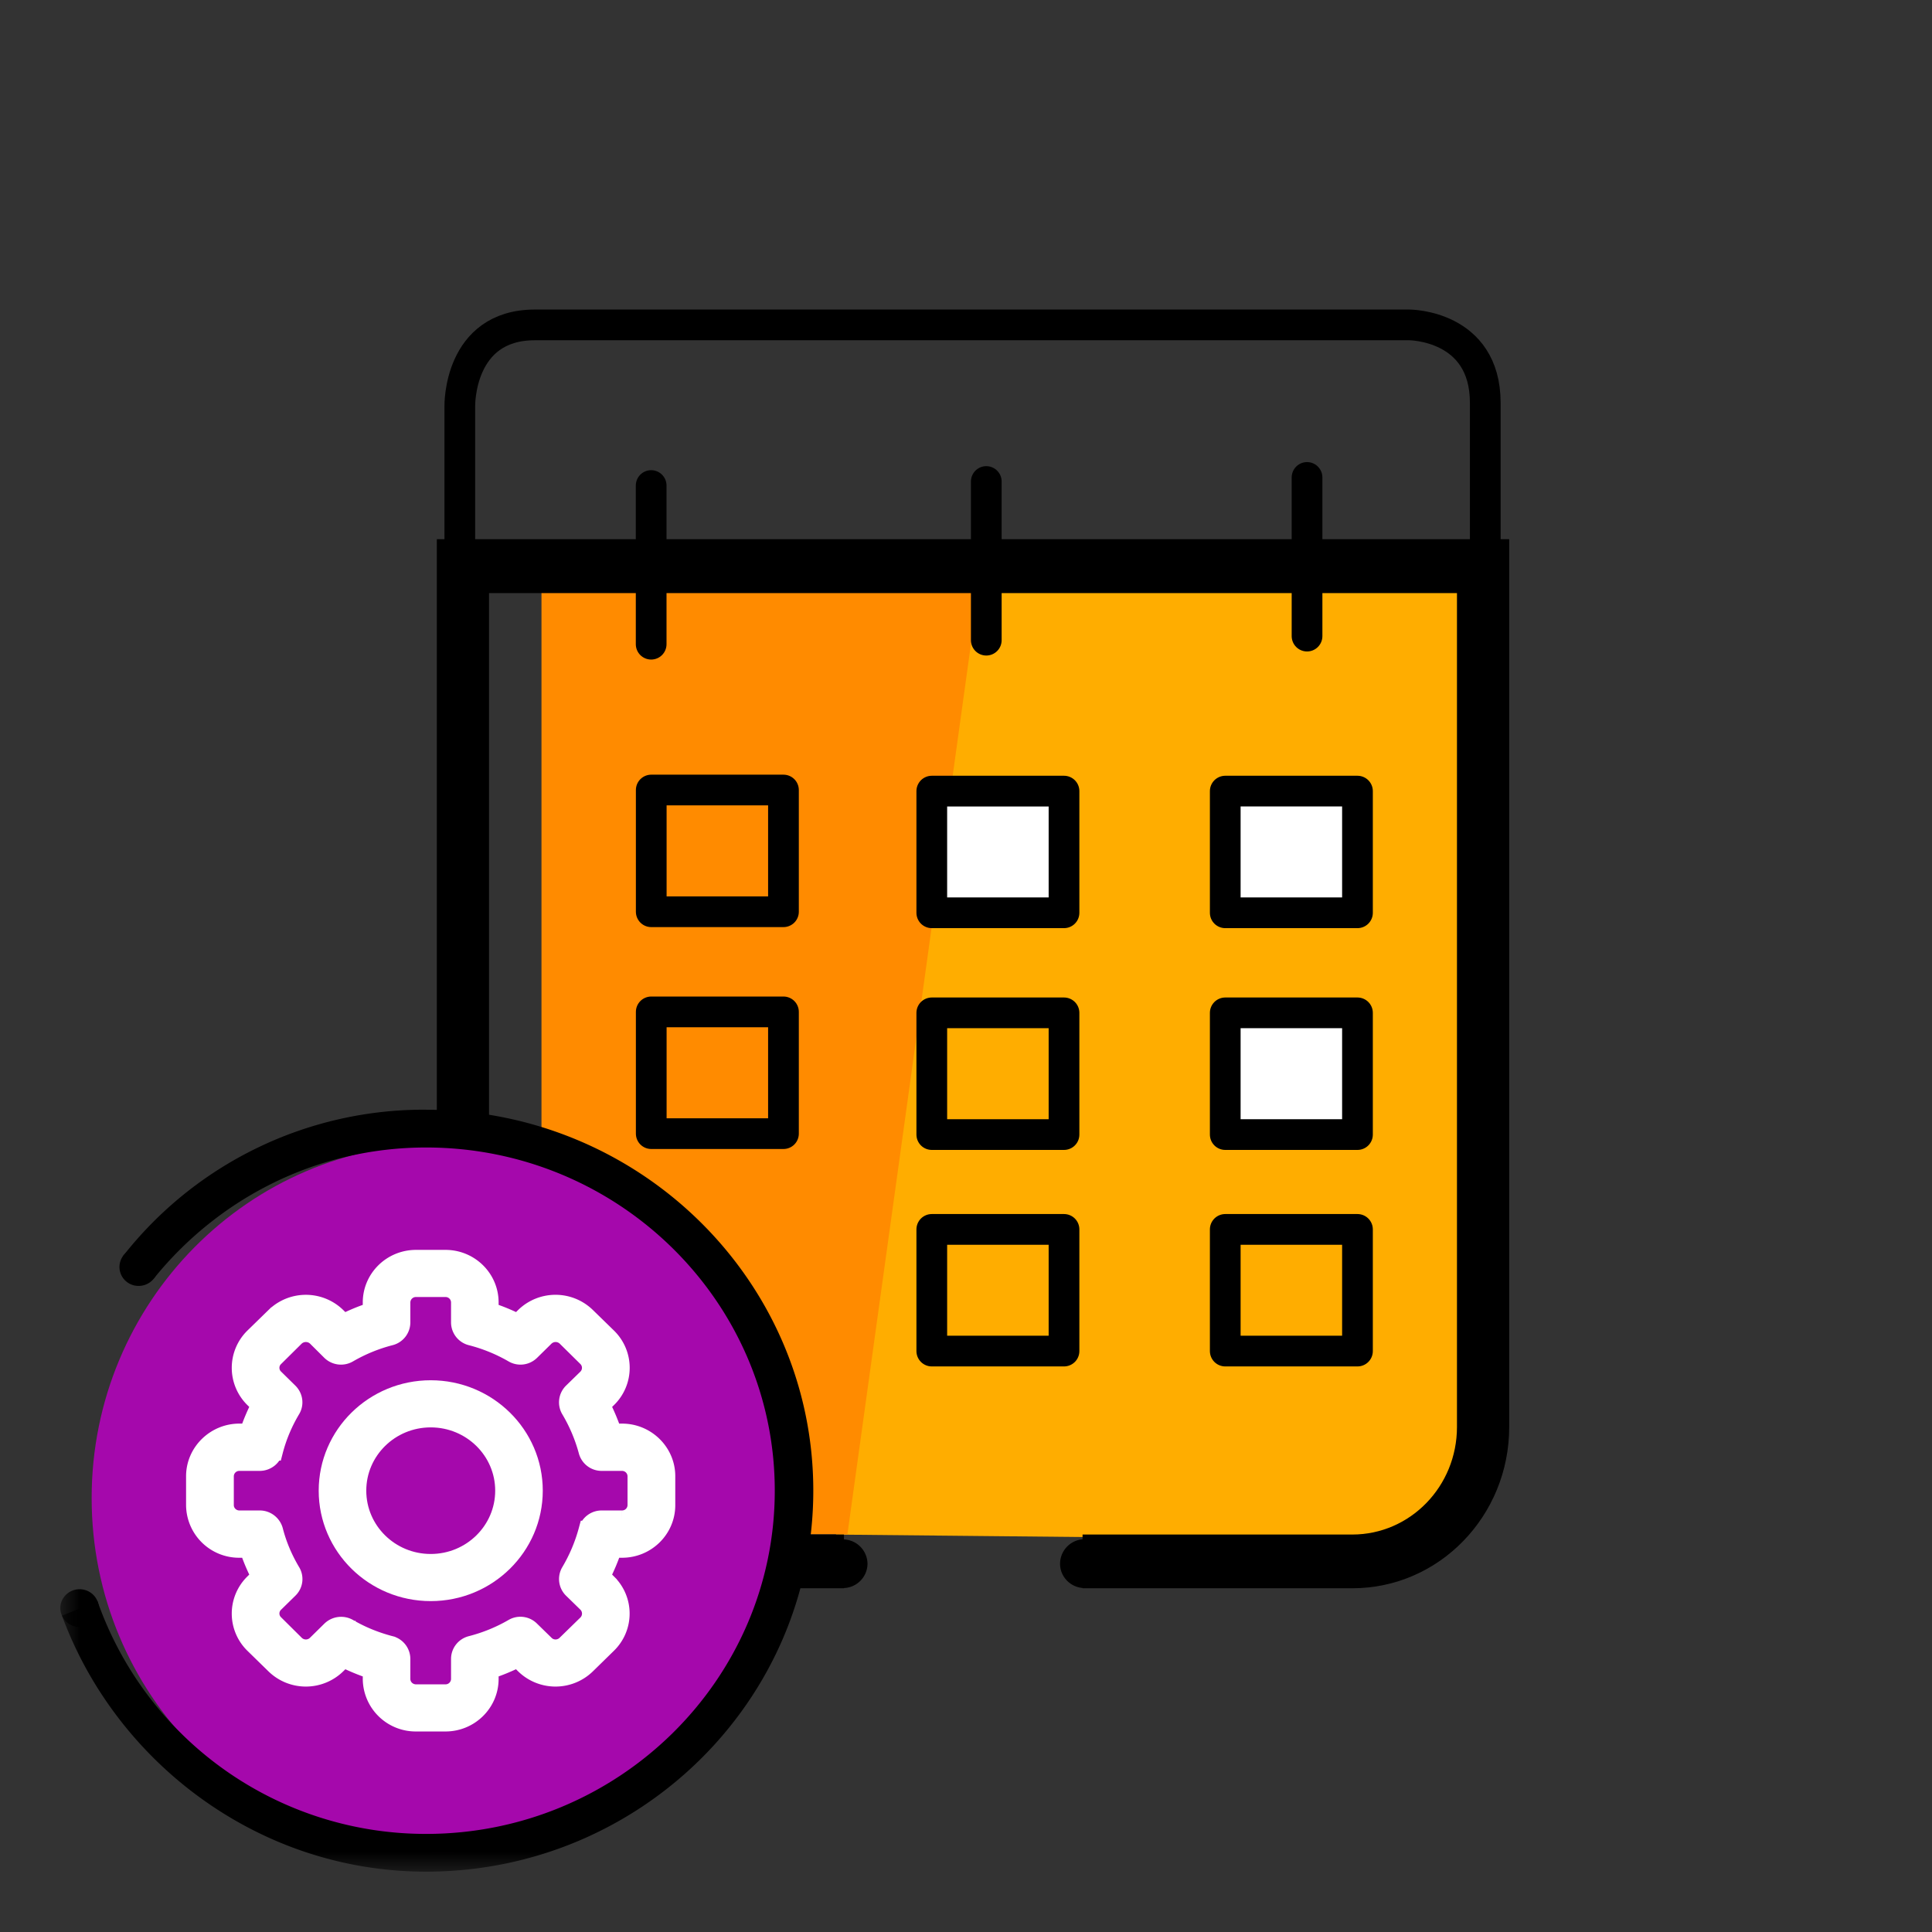 <svg width="48" height="48" xmlns="http://www.w3.org/2000/svg" xmlns:xlink="http://www.w3.org/1999/xlink">
    <rect width="100%" height="100%" fill="#333333" stroke="none"/>
    <defs>
        <path id="a" d="M0 39h36V0H0z"/>
    </defs>
    <g transform="translate(1.5 7.5)" fill="none" fill-rule="evenodd">
        <path d="M9.924 6.535V2.588S9.885.572 11.788.572h21.727s1.886 0 1.886 1.936v3.927l-25.477.1z" stroke="#000" stroke-width=".763"/>
        <path d="M22.91 6.434 19.27 30.626l13.343.133s2.786-.781 2.786-3.553V6.613l-12.49-.179z" fill="#FFAD00"/>
        <path d="m22.91 6.434-3.356 24.184h-4.285s-3.774 1.632-3.316-5.951V6.507l10.956-.073z" fill="#FF8B00"/>
        <path d="M34.698 5.896H9.353v22.057c0 2.211 1.747 4.007 3.897 4.007h6.218v-1.335H13.25c-1.433 0-2.6-1.197-2.6-2.672V7.235h24.048v20.718c0 1.475-1.162 2.672-2.6 2.672h-6.702v1.335h6.703c2.154 0 3.897-1.796 3.897-4.007V5.896h-1.298z" fill="#000"/>
        <path d="M24.837 31.353c0 .331.275.602.612.602.34 0 .612-.27.612-.602a.612.612 0 0 0-1.224 0M18.825 31.353c0 .331.275.602.612.602a.61.61 0 0 0 .616-.602.613.613 0 0 0-.616-.607.612.612 0 0 0-.612.607" fill="#000"/>
        <path stroke="#000" stroke-width=".763" stroke-linecap="round" d="M14.678 4.563v3.942M30.973 4.362v3.942M23.004 4.463v3.942"/>
        <mask id="b" fill="#fff">
            <use xlink:href="#a"/>
        </mask>
        <path stroke="#000" stroke-width=".763" stroke-linecap="round" stroke-linejoin="round" mask="url(#b)" d="M14.68 15.152h3.285v-3.024H14.68z"/>
        <path fill="#FFF" mask="url(#b)" d="M21.65 15.178h3.285v-3.023H21.65z"/>
        <path stroke="#000" stroke-width=".763" stroke-linecap="round" stroke-linejoin="round" mask="url(#b)" d="M21.65 15.178h3.285v-3.023H21.65z"/>
        <path fill="#FFF" mask="url(#b)" d="M28.941 15.178h3.285v-3.023h-3.285z"/>
        <path stroke="#000" stroke-width=".763" stroke-linecap="round" stroke-linejoin="round" mask="url(#b)" d="M28.941 15.178h3.285v-3.023h-3.285zM14.68 20.665h3.285V17.64H14.68zM21.65 20.688h3.285v-3.024H21.65z"/>
        <path fill="#FFF" mask="url(#b)" d="M28.941 20.688h3.285v-3.024h-3.285z"/>
        <path stroke="#000" stroke-width=".763" stroke-linecap="round" stroke-linejoin="round" mask="url(#b)" d="M28.941 20.688h3.285v-3.024h-3.285zM21.65 26.067h3.285v-3.023H21.65zM28.941 26.067h3.285v-3.023h-3.285z"/>
        <path d="M9.502 20.907c4.82 0 8.725 3.946 8.725 8.811s-3.905 8.811-8.725 8.811S.777 34.583.777 29.718s3.905-8.811 8.725-8.811" fill="#A508AC" mask="url(#b)"/>
        <path d="M9.086 20.07a9.495 9.495 0 0 0-7.54 3.65l.764.56c1.588-1.979 4.025-3.271 6.776-3.271 4.777 0 8.663 3.828 8.663 8.525 0 4.7-3.886 8.529-8.663 8.529a8.642 8.642 0 0 1-8.163-5.78l-.883.358c1.34 3.645 4.889 6.36 9.046 6.36 5.304 0 9.62-4.248 9.62-9.467 0-5.22-4.316-9.463-9.62-9.463" fill="#000" mask="url(#b)"/>
        <path d="M2.421 23.978c0 .26-.213.47-.476.47a.472.472 0 0 1-.477-.47c0-.259.213-.469.477-.469.263 0 .476.21.476.47M.955 32.453c0 .26-.213.469-.48.469a.475.475 0 0 1-.477-.47c0-.258.217-.468.477-.468.267 0 .48.21.48.469" fill="#000" mask="url(#b)"/>
        <path d="M7.147 32.965c.325.19.678.332 1.042.427a.335.335 0 0 1 .256.324v.496c0 .213.174.385.391.385h.732a.386.386 0 0 0 .388-.385v-.496c0-.153.104-.286.255-.324a4.155 4.155 0 0 0 1.047-.427.334.334 0 0 1 .41.053l.36.351c.152.153.4.149.55 0l.52-.507a.388.388 0 0 0 0-.545l-.36-.351a.33.33 0 0 1-.05-.408c.189-.32.336-.667.433-1.026a.336.336 0 0 1 .33-.255h.503a.386.386 0 0 0 .387-.381v-.72a.386.386 0 0 0-.387-.382h-.504a.336.336 0 0 1-.329-.256 4.133 4.133 0 0 0-.434-1.025.331.331 0 0 1 .05-.408l.36-.351a.383.383 0 0 0 0-.541l-.518-.511a.399.399 0 0 0-.55 0l-.36.354a.338.338 0 0 1-.411.05 4.155 4.155 0 0 0-1.047-.427.335.335 0 0 1-.255-.324v-.496a.386.386 0 0 0-.388-.385h-.732a.387.387 0 0 0-.391.385v.496a.335.335 0 0 1-.256.324 4.129 4.129 0 0 0-1.042.427.343.343 0 0 1-.415-.05l-.356-.354a.404.404 0 0 0-.554 0l-.515.51a.377.377 0 0 0 0 .542l.356.35c.112.111.132.28.05.409-.19.32-.337.667-.43 1.025a.342.342 0 0 1-.329.256h-.507a.386.386 0 0 0-.388.381v.72c0 .21.174.382.388.382h.507c.155 0 .29.107.33.255.092.359.24.706.43 1.026a.325.325 0 0 1-.05.408l-.357.35a.377.377 0 0 0 0 .542l.515.511c.151.149.399.153.554 0l.356-.35a.347.347 0 0 1 .415-.054m2.421 2.303h-.732a1.065 1.065 0 0 1-1.073-1.056v-.24a5.085 5.085 0 0 1-.732-.302l-.175.172a1.08 1.08 0 0 1-1.515 0l-.519-.507a1.042 1.042 0 0 1 0-1.491l.175-.175a4.687 4.687 0 0 1-.303-.717h-.247a1.067 1.067 0 0 1-1.074-1.056v-.72c0-.58.485-1.057 1.074-1.057h.247c.082-.244.183-.484.303-.717l-.175-.171a1.047 1.047 0 0 1 0-1.495l.52-.507a1.08 1.08 0 0 1 1.514 0l.175.172c.236-.122.48-.222.732-.302v-.24c0-.583.48-1.056 1.073-1.056h.732c.59 0 1.07.473 1.07 1.056v.24c.251.08.496.18.732.302l.174-.172a1.08 1.08 0 0 1 1.515 0l.52.507a1.043 1.043 0 0 1 0 1.495l-.175.171c.12.233.22.473.302.717h.248c.593 0 1.073.477 1.073 1.056v.72c0 .584-.48 1.057-1.073 1.057h-.248a4.687 4.687 0 0 1-.302.717l.174.175a1.039 1.039 0 0 1 0 1.49l-.519.508a1.08 1.08 0 0 1-1.515 0l-.174-.172c-.236.118-.48.221-.732.301v.24c0 .584-.48 1.057-1.07 1.057" fill="#FFF" mask="url(#b)"/>
        <path d="M7.147 32.965c.325.19.678.332 1.042.427a.335.335 0 0 1 .256.324v.496c0 .213.174.385.391.385h.732a.386.386 0 0 0 .388-.385v-.496c0-.153.104-.286.255-.324a4.155 4.155 0 0 0 1.047-.427.334.334 0 0 1 .41.053l.36.351c.152.153.4.149.55 0l.52-.507a.388.388 0 0 0 0-.545l-.36-.351a.33.33 0 0 1-.05-.408c.189-.32.336-.667.433-1.026a.336.336 0 0 1 .33-.255h.503a.386.386 0 0 0 .387-.381v-.72a.386.386 0 0 0-.387-.382h-.504a.336.336 0 0 1-.329-.256 4.133 4.133 0 0 0-.434-1.025.331.331 0 0 1 .05-.408l.36-.351a.383.383 0 0 0 0-.541l-.518-.511a.399.399 0 0 0-.55 0l-.36.354a.338.338 0 0 1-.411.05 4.155 4.155 0 0 0-1.047-.427.335.335 0 0 1-.255-.324v-.496a.386.386 0 0 0-.388-.385h-.732a.387.387 0 0 0-.391.385v.496a.335.335 0 0 1-.256.324 4.129 4.129 0 0 0-1.042.427.343.343 0 0 1-.415-.05l-.356-.354a.404.404 0 0 0-.554 0l-.515.51a.377.377 0 0 0 0 .542l.356.35c.112.111.132.28.05.409-.19.32-.337.667-.43 1.025a.342.342 0 0 1-.329.256h-.507a.386.386 0 0 0-.388.381v.72c0 .21.174.382.388.382h.507c.155 0 .29.107.33.255.092.359.24.706.43 1.026a.325.325 0 0 1-.05.408l-.357.35a.377.377 0 0 0 0 .542l.515.511c.151.149.399.153.554 0l.356-.35a.347.347 0 0 1 .415-.054zm2.421 2.303h-.732a1.065 1.065 0 0 1-1.073-1.056v-.24a5.085 5.085 0 0 1-.732-.302l-.175.172a1.08 1.08 0 0 1-1.515 0l-.519-.507a1.042 1.042 0 0 1 0-1.491l.175-.175a4.687 4.687 0 0 1-.303-.717h-.247a1.067 1.067 0 0 1-1.074-1.056v-.72c0-.58.485-1.057 1.074-1.057h.247c.082-.244.183-.484.303-.717l-.175-.171a1.047 1.047 0 0 1 0-1.495l.52-.507a1.08 1.08 0 0 1 1.514 0l.175.172c.236-.122.48-.222.732-.302v-.24c0-.583.48-1.056 1.073-1.056h.732c.59 0 1.07.473 1.07 1.056v.24c.251.08.496.18.732.302l.174-.172a1.08 1.08 0 0 1 1.515 0l.52.507a1.043 1.043 0 0 1 0 1.495l-.175.171c.12.233.22.473.302.717h.248c.593 0 1.073.477 1.073 1.056v.72c0 .584-.48 1.057-1.073 1.057h-.248a4.687 4.687 0 0 1-.302.717l.174.175a1.039 1.039 0 0 1 0 1.49l-.519.508a1.08 1.08 0 0 1-1.515 0l-.174-.172c-.236.118-.48.221-.732.301v.24c0 .584-.48 1.057-1.07 1.057z" stroke="#FFF" stroke-width=".5" mask="url(#b)"/>
        <path d="M9.201 27.713c-1.022 0-1.851.816-1.851 1.822 0 1.007.829 1.823 1.851 1.823 1.023 0 1.852-.816 1.852-1.823 0-1.006-.829-1.822-1.852-1.822m0 4.316c-1.398 0-2.533-1.117-2.533-2.494 0-1.376 1.135-2.493 2.533-2.493 1.4 0 2.534 1.117 2.534 2.493 0 1.377-1.135 2.494-2.534 2.494" fill="#FFF" mask="url(#b)"/>
        <path d="M9.201 27.713c-1.022 0-1.851.816-1.851 1.822 0 1.007.829 1.823 1.851 1.823 1.023 0 1.852-.816 1.852-1.823 0-1.006-.829-1.822-1.852-1.822zm0 4.316c-1.398 0-2.533-1.117-2.533-2.494 0-1.376 1.135-2.493 2.533-2.493 1.4 0 2.534 1.117 2.534 2.493 0 1.377-1.135 2.494-2.534 2.494z" stroke="#FFF" stroke-width=".5" mask="url(#b)"/>
    </g>
</svg>